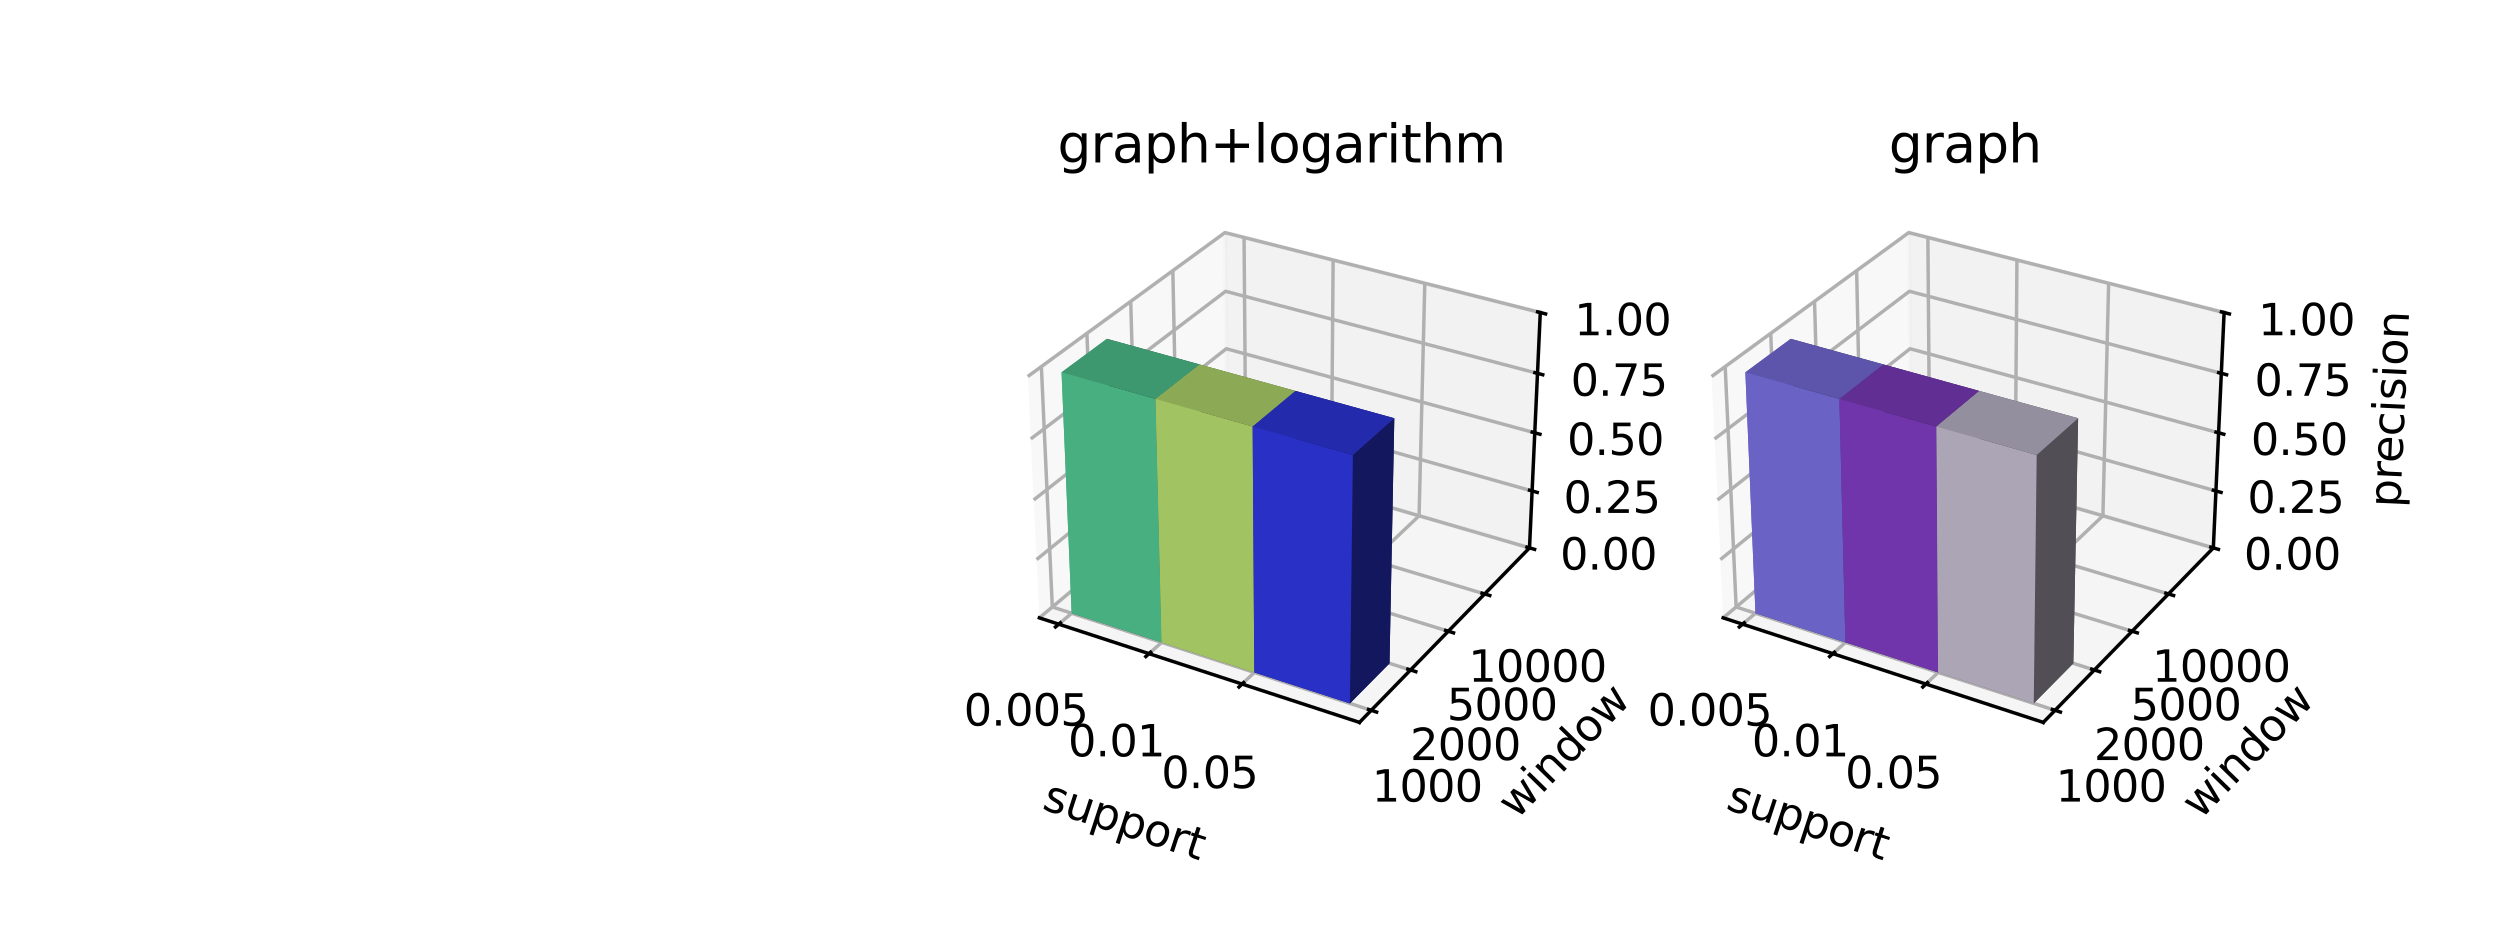 <?xml version="1.0" encoding="utf-8" standalone="no"?>
<!DOCTYPE svg PUBLIC "-//W3C//DTD SVG 1.1//EN"
  "http://www.w3.org/Graphics/SVG/1.1/DTD/svg11.dtd">
<svg xmlns:xlink="http://www.w3.org/1999/xlink" width="576pt" height="216pt" viewBox="0 0 576 216" xmlns="http://www.w3.org/2000/svg" version="1.1">
 <defs>
  <style type="text/css">*{stroke-linejoin: round; stroke-linecap: butt}</style>
 </defs>
 <g id="figure_1">
  <g id="patch_1">
   <path d="M 0 216 
L 576 216 
L 576 0 
L 0 0 
z
" style="fill: #ffffff"/>
  </g>
  <g id="patch_2">
   <path d="M 229.553 174.727 
L 360.847 174.727 
L 360.847 43.433 
L 229.553 43.433 
z
" style="fill: #ffffff"/>
  </g>
  <g id="pane3d_1">
   <g id="patch_3">
    <path d="M 239.467 142.354 
L 282.824 106.011 
L 282.221 53.598 
L 236.789 86.752 
" style="fill: #f2f2f2; opacity: 0.5; stroke: #f2f2f2; stroke-linejoin: miter"/>
   </g>
  </g>
  <g id="pane3d_2">
   <g id="patch_4">
    <path d="M 282.824 106.011 
L 352.398 126.233 
L 354.88 72.014 
L 282.221 53.598 
" style="fill: #e6e6e6; opacity: 0.5; stroke: #e6e6e6; stroke-linejoin: miter"/>
   </g>
  </g>
  <g id="pane3d_3">
   <g id="patch_5">
    <path d="M 239.467 142.354 
L 313.218 166.441 
L 352.398 126.233 
L 282.824 106.011 
" style="fill: #ececec; opacity: 0.5; stroke: #ececec; stroke-linejoin: miter"/>
   </g>
  </g>
  <g id="grid3d_1">
   <g id="Line3DCollection_1">
    <path d="M 243.933 143.813 
L 287.055 107.241 
L 286.632 54.715 
" style="fill: none; stroke: #b0b0b0; stroke-width: 0.8"/>
    <path d="M 264.732 150.606 
L 306.727 112.959 
L 307.15 59.916 
" style="fill: none; stroke: #b0b0b0; stroke-width: 0.8"/>
    <path d="M 286.173 157.608 
L 326.956 118.838 
L 328.275 65.271 
" style="fill: none; stroke: #b0b0b0; stroke-width: 0.8"/>
   </g>
  </g>
  <g id="grid3d_2">
   <g id="Line3DCollection_2">
    <path d="M 239.931 84.459 
L 242.454 139.85 
L 315.929 163.659 
" style="fill: none; stroke: #b0b0b0; stroke-width: 0.8"/>
    <path d="M 250.427 76.8 
L 252.447 131.473 
L 324.984 154.366 
" style="fill: none; stroke: #b0b0b0; stroke-width: 0.8"/>
    <path d="M 260.516 69.437 
L 262.069 123.409 
L 333.685 145.437 
" style="fill: none; stroke: #b0b0b0; stroke-width: 0.8"/>
    <path d="M 270.22 62.355 
L 271.339 115.638 
L 342.053 136.849 
" style="fill: none; stroke: #b0b0b0; stroke-width: 0.8"/>
   </g>
  </g>
  <g id="grid3d_3">
   <g id="Line3DCollection_3">
    <path d="M 352.398 126.233 
L 282.824 106.011 
L 239.467 142.354 
" style="fill: none; stroke: #b0b0b0; stroke-width: 0.8"/>
    <path d="M 352.998 113.119 
L 282.678 93.313 
L 238.82 128.923 
" style="fill: none; stroke: #b0b0b0; stroke-width: 0.8"/>
    <path d="M 353.612 99.718 
L 282.529 80.351 
L 238.158 115.186 
" style="fill: none; stroke: #b0b0b0; stroke-width: 0.8"/>
    <path d="M 354.239 86.02 
L 282.377 67.115 
L 237.481 101.132 
" style="fill: none; stroke: #b0b0b0; stroke-width: 0.8"/>
    <path d="M 354.88 72.014 
L 282.221 53.598 
L 236.789 86.752 
" style="fill: none; stroke: #b0b0b0; stroke-width: 0.8"/>
   </g>
  </g>
  <g id="axis3d_1">
   <g id="line2d_1">
    <path d="M 239.467 142.354 
L 313.218 166.441 
" style="fill: none; stroke: #000000; stroke-width: 0.8; stroke-linecap: square"/>
   </g>
   <g id="xtick_1">
    <g id="line2d_2">
     <path d="M 244.309 143.495 
L 243.181 144.451 
" style="fill: none; stroke: #000000; stroke-width: 0.8; stroke-linecap: square"/>
    </g>
    <g id="text_1">
     <!-- 0.005 -->
     <g transform="translate(222.061 167.182) scale(0.1 -0.1)">
      <defs>
       <path id="DejaVuSans-30" d="M 2034 4250 
Q 1547 4250 1301 3770 
Q 1056 3291 1056 2328 
Q 1056 1369 1301 889 
Q 1547 409 2034 409 
Q 2525 409 2770 889 
Q 3016 1369 3016 2328 
Q 3016 3291 2770 3770 
Q 2525 4250 2034 4250 
z
M 2034 4750 
Q 2819 4750 3233 4129 
Q 3647 3509 3647 2328 
Q 3647 1150 3233 529 
Q 2819 -91 2034 -91 
Q 1250 -91 836 529 
Q 422 1150 422 2328 
Q 422 3509 836 4129 
Q 1250 4750 2034 4750 
z
" transform="scale(0.016)"/>
       <path id="DejaVuSans-2e" d="M 684 794 
L 1344 794 
L 1344 0 
L 684 0 
L 684 794 
z
" transform="scale(0.016)"/>
       <path id="DejaVuSans-35" d="M 691 4666 
L 3169 4666 
L 3169 4134 
L 1269 4134 
L 1269 2991 
Q 1406 3038 1543 3061 
Q 1681 3084 1819 3084 
Q 2600 3084 3056 2656 
Q 3513 2228 3513 1497 
Q 3513 744 3044 326 
Q 2575 -91 1722 -91 
Q 1428 -91 1123 -41 
Q 819 9 494 109 
L 494 744 
Q 775 591 1075 516 
Q 1375 441 1709 441 
Q 2250 441 2565 725 
Q 2881 1009 2881 1497 
Q 2881 1984 2565 2268 
Q 2250 2553 1709 2553 
Q 1456 2553 1204 2497 
Q 953 2441 691 2322 
L 691 4666 
z
" transform="scale(0.016)"/>
      </defs>
      <use xlink:href="#DejaVuSans-30"/>
      <use xlink:href="#DejaVuSans-2e" x="63.623"/>
      <use xlink:href="#DejaVuSans-30" x="95.41"/>
      <use xlink:href="#DejaVuSans-30" x="159.033"/>
      <use xlink:href="#DejaVuSans-35" x="222.656"/>
     </g>
    </g>
   </g>
   <g id="xtick_2">
    <g id="line2d_3">
     <path d="M 265.098 150.277 
L 263.998 151.264 
" style="fill: none; stroke: #000000; stroke-width: 0.8; stroke-linecap: square"/>
    </g>
    <g id="text_2">
     <!-- 0.01 -->
     <g transform="translate(246.085 174.269) scale(0.1 -0.1)">
      <defs>
       <path id="DejaVuSans-31" d="M 794 531 
L 1825 531 
L 1825 4091 
L 703 3866 
L 703 4441 
L 1819 4666 
L 2450 4666 
L 2450 531 
L 3481 531 
L 3481 0 
L 794 0 
L 794 531 
z
" transform="scale(0.016)"/>
      </defs>
      <use xlink:href="#DejaVuSans-30"/>
      <use xlink:href="#DejaVuSans-2e" x="63.623"/>
      <use xlink:href="#DejaVuSans-30" x="95.41"/>
      <use xlink:href="#DejaVuSans-31" x="159.033"/>
     </g>
    </g>
   </g>
   <g id="xtick_3">
    <g id="line2d_4">
     <path d="M 286.529 157.27 
L 285.459 158.287 
" style="fill: none; stroke: #000000; stroke-width: 0.8; stroke-linecap: square"/>
    </g>
    <g id="text_3">
     <!-- 0.05 -->
     <g transform="translate(267.576 181.577) scale(0.1 -0.1)">
      <use xlink:href="#DejaVuSans-30"/>
      <use xlink:href="#DejaVuSans-2e" x="63.623"/>
      <use xlink:href="#DejaVuSans-30" x="95.41"/>
      <use xlink:href="#DejaVuSans-35" x="159.033"/>
     </g>
    </g>
   </g>
   <g id="text_4">
    <!-- support -->
    <g transform="translate(239.834 186.319) rotate(-341.913) scale(0.1 -0.1)">
     <defs>
      <path id="DejaVuSans-73" d="M 2834 3397 
L 2834 2853 
Q 2591 2978 2328 3040 
Q 2066 3103 1784 3103 
Q 1356 3103 1142 2972 
Q 928 2841 928 2578 
Q 928 2378 1081 2264 
Q 1234 2150 1697 2047 
L 1894 2003 
Q 2506 1872 2764 1633 
Q 3022 1394 3022 966 
Q 3022 478 2636 193 
Q 2250 -91 1575 -91 
Q 1294 -91 989 -36 
Q 684 19 347 128 
L 347 722 
Q 666 556 975 473 
Q 1284 391 1588 391 
Q 1994 391 2212 530 
Q 2431 669 2431 922 
Q 2431 1156 2273 1281 
Q 2116 1406 1581 1522 
L 1381 1569 
Q 847 1681 609 1914 
Q 372 2147 372 2553 
Q 372 3047 722 3315 
Q 1072 3584 1716 3584 
Q 2034 3584 2315 3537 
Q 2597 3491 2834 3397 
z
" transform="scale(0.016)"/>
      <path id="DejaVuSans-75" d="M 544 1381 
L 544 3500 
L 1119 3500 
L 1119 1403 
Q 1119 906 1312 657 
Q 1506 409 1894 409 
Q 2359 409 2629 706 
Q 2900 1003 2900 1516 
L 2900 3500 
L 3475 3500 
L 3475 0 
L 2900 0 
L 2900 538 
Q 2691 219 2414 64 
Q 2138 -91 1772 -91 
Q 1169 -91 856 284 
Q 544 659 544 1381 
z
M 1991 3584 
L 1991 3584 
z
" transform="scale(0.016)"/>
      <path id="DejaVuSans-70" d="M 1159 525 
L 1159 -1331 
L 581 -1331 
L 581 3500 
L 1159 3500 
L 1159 2969 
Q 1341 3281 1617 3432 
Q 1894 3584 2278 3584 
Q 2916 3584 3314 3078 
Q 3713 2572 3713 1747 
Q 3713 922 3314 415 
Q 2916 -91 2278 -91 
Q 1894 -91 1617 61 
Q 1341 213 1159 525 
z
M 3116 1747 
Q 3116 2381 2855 2742 
Q 2594 3103 2138 3103 
Q 1681 3103 1420 2742 
Q 1159 2381 1159 1747 
Q 1159 1113 1420 752 
Q 1681 391 2138 391 
Q 2594 391 2855 752 
Q 3116 1113 3116 1747 
z
" transform="scale(0.016)"/>
      <path id="DejaVuSans-6f" d="M 1959 3097 
Q 1497 3097 1228 2736 
Q 959 2375 959 1747 
Q 959 1119 1226 758 
Q 1494 397 1959 397 
Q 2419 397 2687 759 
Q 2956 1122 2956 1747 
Q 2956 2369 2687 2733 
Q 2419 3097 1959 3097 
z
M 1959 3584 
Q 2709 3584 3137 3096 
Q 3566 2609 3566 1747 
Q 3566 888 3137 398 
Q 2709 -91 1959 -91 
Q 1206 -91 779 398 
Q 353 888 353 1747 
Q 353 2609 779 3096 
Q 1206 3584 1959 3584 
z
" transform="scale(0.016)"/>
      <path id="DejaVuSans-72" d="M 2631 2963 
Q 2534 3019 2420 3045 
Q 2306 3072 2169 3072 
Q 1681 3072 1420 2755 
Q 1159 2438 1159 1844 
L 1159 0 
L 581 0 
L 581 3500 
L 1159 3500 
L 1159 2956 
Q 1341 3275 1631 3429 
Q 1922 3584 2338 3584 
Q 2397 3584 2469 3576 
Q 2541 3569 2628 3553 
L 2631 2963 
z
" transform="scale(0.016)"/>
      <path id="DejaVuSans-74" d="M 1172 4494 
L 1172 3500 
L 2356 3500 
L 2356 3053 
L 1172 3053 
L 1172 1153 
Q 1172 725 1289 603 
Q 1406 481 1766 481 
L 2356 481 
L 2356 0 
L 1766 0 
Q 1100 0 847 248 
Q 594 497 594 1153 
L 594 3053 
L 172 3053 
L 172 3500 
L 594 3500 
L 594 4494 
L 1172 4494 
z
" transform="scale(0.016)"/>
     </defs>
     <use xlink:href="#DejaVuSans-73"/>
     <use xlink:href="#DejaVuSans-75" x="52.1"/>
     <use xlink:href="#DejaVuSans-70" x="115.479"/>
     <use xlink:href="#DejaVuSans-70" x="178.955"/>
     <use xlink:href="#DejaVuSans-6f" x="242.432"/>
     <use xlink:href="#DejaVuSans-72" x="303.613"/>
     <use xlink:href="#DejaVuSans-74" x="344.727"/>
    </g>
   </g>
  </g>
  <g id="axis3d_2">
   <g id="line2d_5">
    <path d="M 352.398 126.233 
L 313.218 166.441 
" style="fill: none; stroke: #000000; stroke-width: 0.8; stroke-linecap: square"/>
   </g>
   <g id="xtick_4">
    <g id="line2d_6">
     <path d="M 315.31 163.459 
L 317.169 164.061 
" style="fill: none; stroke: #000000; stroke-width: 0.8; stroke-linecap: square"/>
    </g>
    <g id="text_5">
     <!-- 1000 -->
     <g transform="translate(316.092 184.689) scale(0.1 -0.1)">
      <use xlink:href="#DejaVuSans-31"/>
      <use xlink:href="#DejaVuSans-30" x="63.623"/>
      <use xlink:href="#DejaVuSans-30" x="127.246"/>
      <use xlink:href="#DejaVuSans-30" x="190.869"/>
     </g>
    </g>
   </g>
   <g id="xtick_5">
    <g id="line2d_7">
     <path d="M 324.373 154.174 
L 326.207 154.752 
" style="fill: none; stroke: #000000; stroke-width: 0.8; stroke-linecap: square"/>
    </g>
    <g id="text_6">
     <!-- 2000 -->
     <g transform="translate(324.901 175.117) scale(0.1 -0.1)">
      <defs>
       <path id="DejaVuSans-32" d="M 1228 531 
L 3431 531 
L 3431 0 
L 469 0 
L 469 531 
Q 828 903 1448 1529 
Q 2069 2156 2228 2338 
Q 2531 2678 2651 2914 
Q 2772 3150 2772 3378 
Q 2772 3750 2511 3984 
Q 2250 4219 1831 4219 
Q 1534 4219 1204 4116 
Q 875 4013 500 3803 
L 500 4441 
Q 881 4594 1212 4672 
Q 1544 4750 1819 4750 
Q 2544 4750 2975 4387 
Q 3406 4025 3406 3419 
Q 3406 3131 3298 2873 
Q 3191 2616 2906 2266 
Q 2828 2175 2409 1742 
Q 1991 1309 1228 531 
z
" transform="scale(0.016)"/>
      </defs>
      <use xlink:href="#DejaVuSans-32"/>
      <use xlink:href="#DejaVuSans-30" x="63.623"/>
      <use xlink:href="#DejaVuSans-30" x="127.246"/>
      <use xlink:href="#DejaVuSans-30" x="190.869"/>
     </g>
    </g>
   </g>
   <g id="xtick_6">
    <g id="line2d_8">
     <path d="M 333.083 145.251 
L 334.891 145.808 
" style="fill: none; stroke: #000000; stroke-width: 0.8; stroke-linecap: square"/>
    </g>
    <g id="text_7">
     <!-- 5000 -->
     <g transform="translate(333.365 165.92) scale(0.1 -0.1)">
      <use xlink:href="#DejaVuSans-35"/>
      <use xlink:href="#DejaVuSans-30" x="63.623"/>
      <use xlink:href="#DejaVuSans-30" x="127.246"/>
      <use xlink:href="#DejaVuSans-30" x="190.869"/>
     </g>
    </g>
   </g>
   <g id="xtick_7">
    <g id="line2d_9">
     <path d="M 341.459 136.671 
L 343.243 137.206 
" style="fill: none; stroke: #000000; stroke-width: 0.8; stroke-linecap: square"/>
    </g>
    <g id="text_8">
     <!-- 10000 -->
     <g transform="translate(338.323 157.075) scale(0.1 -0.1)">
      <use xlink:href="#DejaVuSans-31"/>
      <use xlink:href="#DejaVuSans-30" x="63.623"/>
      <use xlink:href="#DejaVuSans-30" x="127.246"/>
      <use xlink:href="#DejaVuSans-30" x="190.869"/>
      <use xlink:href="#DejaVuSans-30" x="254.492"/>
     </g>
    </g>
   </g>
   <g id="text_9">
    <!-- window -->
    <g transform="translate(349.427 188.997) rotate(-45.742) scale(0.1 -0.1)">
     <defs>
      <path id="DejaVuSans-77" d="M 269 3500 
L 844 3500 
L 1563 769 
L 2278 3500 
L 2956 3500 
L 3675 769 
L 4391 3500 
L 4966 3500 
L 4050 0 
L 3372 0 
L 2619 2869 
L 1863 0 
L 1184 0 
L 269 3500 
z
" transform="scale(0.016)"/>
      <path id="DejaVuSans-69" d="M 603 3500 
L 1178 3500 
L 1178 0 
L 603 0 
L 603 3500 
z
M 603 4863 
L 1178 4863 
L 1178 4134 
L 603 4134 
L 603 4863 
z
" transform="scale(0.016)"/>
      <path id="DejaVuSans-6e" d="M 3513 2113 
L 3513 0 
L 2938 0 
L 2938 2094 
Q 2938 2591 2744 2837 
Q 2550 3084 2163 3084 
Q 1697 3084 1428 2787 
Q 1159 2491 1159 1978 
L 1159 0 
L 581 0 
L 581 3500 
L 1159 3500 
L 1159 2956 
Q 1366 3272 1645 3428 
Q 1925 3584 2291 3584 
Q 2894 3584 3203 3211 
Q 3513 2838 3513 2113 
z
" transform="scale(0.016)"/>
      <path id="DejaVuSans-64" d="M 2906 2969 
L 2906 4863 
L 3481 4863 
L 3481 0 
L 2906 0 
L 2906 525 
Q 2725 213 2448 61 
Q 2172 -91 1784 -91 
Q 1150 -91 751 415 
Q 353 922 353 1747 
Q 353 2572 751 3078 
Q 1150 3584 1784 3584 
Q 2172 3584 2448 3432 
Q 2725 3281 2906 2969 
z
M 947 1747 
Q 947 1113 1208 752 
Q 1469 391 1925 391 
Q 2381 391 2643 752 
Q 2906 1113 2906 1747 
Q 2906 2381 2643 2742 
Q 2381 3103 1925 3103 
Q 1469 3103 1208 2742 
Q 947 2381 947 1747 
z
" transform="scale(0.016)"/>
     </defs>
     <use xlink:href="#DejaVuSans-77"/>
     <use xlink:href="#DejaVuSans-69" x="81.787"/>
     <use xlink:href="#DejaVuSans-6e" x="109.57"/>
     <use xlink:href="#DejaVuSans-64" x="172.949"/>
     <use xlink:href="#DejaVuSans-6f" x="236.426"/>
     <use xlink:href="#DejaVuSans-77" x="297.607"/>
    </g>
   </g>
  </g>
  <g id="axis3d_3">
   <g id="line2d_10">
    <path d="M 352.398 126.233 
L 354.88 72.014 
" style="fill: none; stroke: #000000; stroke-width: 0.8; stroke-linecap: square"/>
   </g>
   <g id="xtick_8">
    <g id="line2d_11">
     <path d="M 351.814 126.063 
L 353.567 126.573 
" style="fill: none; stroke: #000000; stroke-width: 0.8; stroke-linecap: square"/>
    </g>
    <g id="text_10">
     <!-- 0.00 -->
     <g transform="translate(359.457 131.235) scale(0.1 -0.1)">
      <use xlink:href="#DejaVuSans-30"/>
      <use xlink:href="#DejaVuSans-2e" x="63.623"/>
      <use xlink:href="#DejaVuSans-30" x="95.41"/>
      <use xlink:href="#DejaVuSans-30" x="159.033"/>
     </g>
    </g>
   </g>
   <g id="xtick_9">
    <g id="line2d_12">
     <path d="M 352.408 112.953 
L 354.181 113.452 
" style="fill: none; stroke: #000000; stroke-width: 0.8; stroke-linecap: square"/>
    </g>
    <g id="text_11">
     <!-- 0.25 -->
     <g transform="translate(360.25 118.173) scale(0.1 -0.1)">
      <use xlink:href="#DejaVuSans-30"/>
      <use xlink:href="#DejaVuSans-2e" x="63.623"/>
      <use xlink:href="#DejaVuSans-32" x="95.41"/>
      <use xlink:href="#DejaVuSans-35" x="159.033"/>
     </g>
    </g>
   </g>
   <g id="xtick_10">
    <g id="line2d_13">
     <path d="M 353.015 99.555 
L 354.808 100.044 
" style="fill: none; stroke: #000000; stroke-width: 0.8; stroke-linecap: square"/>
    </g>
    <g id="text_12">
     <!-- 0.50 -->
     <g transform="translate(361.06 104.827) scale(0.1 -0.1)">
      <use xlink:href="#DejaVuSans-30"/>
      <use xlink:href="#DejaVuSans-2e" x="63.623"/>
      <use xlink:href="#DejaVuSans-35" x="95.41"/>
      <use xlink:href="#DejaVuSans-30" x="159.033"/>
     </g>
    </g>
   </g>
   <g id="xtick_11">
    <g id="line2d_14">
     <path d="M 353.635 85.861 
L 355.449 86.338 
" style="fill: none; stroke: #000000; stroke-width: 0.8; stroke-linecap: square"/>
    </g>
    <g id="text_13">
     <!-- 0.75 -->
     <g transform="translate(361.888 91.187) scale(0.1 -0.1)">
      <defs>
       <path id="DejaVuSans-37" d="M 525 4666 
L 3525 4666 
L 3525 4397 
L 1831 0 
L 1172 0 
L 2766 4134 
L 525 4134 
L 525 4666 
z
" transform="scale(0.016)"/>
      </defs>
      <use xlink:href="#DejaVuSans-30"/>
      <use xlink:href="#DejaVuSans-2e" x="63.623"/>
      <use xlink:href="#DejaVuSans-37" x="95.41"/>
      <use xlink:href="#DejaVuSans-35" x="159.033"/>
     </g>
    </g>
   </g>
   <g id="xtick_12">
    <g id="line2d_15">
     <path d="M 354.269 71.86 
L 356.104 72.325 
" style="fill: none; stroke: #000000; stroke-width: 0.8; stroke-linecap: square"/>
    </g>
    <g id="text_14">
     <!-- 1.00 -->
     <g transform="translate(362.734 77.243) scale(0.1 -0.1)">
      <use xlink:href="#DejaVuSans-31"/>
      <use xlink:href="#DejaVuSans-2e" x="63.623"/>
      <use xlink:href="#DejaVuSans-30" x="95.41"/>
      <use xlink:href="#DejaVuSans-30" x="159.033"/>
     </g>
    </g>
   </g>
   <g id="text_15">
    <!-- precision -->
    <g transform="translate(395.439 117.002) rotate(-87.378) scale(0.1 -0.1)">
     <defs>
      <path id="DejaVuSans-65" d="M 3597 1894 
L 3597 1613 
L 953 1613 
Q 991 1019 1311 708 
Q 1631 397 2203 397 
Q 2534 397 2845 478 
Q 3156 559 3463 722 
L 3463 178 
Q 3153 47 2828 -22 
Q 2503 -91 2169 -91 
Q 1331 -91 842 396 
Q 353 884 353 1716 
Q 353 2575 817 3079 
Q 1281 3584 2069 3584 
Q 2775 3584 3186 3129 
Q 3597 2675 3597 1894 
z
M 3022 2063 
Q 3016 2534 2758 2815 
Q 2500 3097 2075 3097 
Q 1594 3097 1305 2825 
Q 1016 2553 972 2059 
L 3022 2063 
z
" transform="scale(0.016)"/>
      <path id="DejaVuSans-63" d="M 3122 3366 
L 3122 2828 
Q 2878 2963 2633 3030 
Q 2388 3097 2138 3097 
Q 1578 3097 1268 2742 
Q 959 2388 959 1747 
Q 959 1106 1268 751 
Q 1578 397 2138 397 
Q 2388 397 2633 464 
Q 2878 531 3122 666 
L 3122 134 
Q 2881 22 2623 -34 
Q 2366 -91 2075 -91 
Q 1284 -91 818 406 
Q 353 903 353 1747 
Q 353 2603 823 3093 
Q 1294 3584 2113 3584 
Q 2378 3584 2631 3529 
Q 2884 3475 3122 3366 
z
" transform="scale(0.016)"/>
     </defs>
     <use xlink:href="#DejaVuSans-70"/>
     <use xlink:href="#DejaVuSans-72" x="63.477"/>
     <use xlink:href="#DejaVuSans-65" x="102.34"/>
     <use xlink:href="#DejaVuSans-63" x="163.863"/>
     <use xlink:href="#DejaVuSans-69" x="218.844"/>
     <use xlink:href="#DejaVuSans-73" x="246.627"/>
     <use xlink:href="#DejaVuSans-69" x="298.727"/>
     <use xlink:href="#DejaVuSans-6f" x="326.51"/>
     <use xlink:href="#DejaVuSans-6e" x="387.691"/>
    </g>
   </g>
  </g>
  <g id="axes_1">
   <g id="Poly3DCollection_1">
    <path d="M 284.523 109.389 
L 284.523 109.365 
L 304.264 115.144 
L 304.264 115.167 
z
" clip-path="url(#pe732e2b1c3)" style="fill: #46445a"/>
    <path d="M 275.635 116.927 
L 275.635 116.903 
L 284.523 109.365 
L 284.523 109.389 
z
" clip-path="url(#pe732e2b1c3)" style="fill: #9590be"/>
    <path d="M 275.635 116.927 
L 284.523 109.389 
L 304.264 115.167 
L 295.615 122.92 
z
" clip-path="url(#pe732e2b1c3)" style="fill: #5a5773"/>
    <path d="M 275.635 116.903 
L 295.615 122.896 
L 304.264 115.144 
L 284.523 109.365 
z
" clip-path="url(#pe732e2b1c3)" style="fill: #817da5"/>
    <path d="M 295.615 122.92 
L 304.264 115.167 
L 304.264 115.144 
L 295.615 122.896 
z
" clip-path="url(#pe732e2b1c3)" style="fill: #46445a"/>
    <path d="M 275.635 116.927 
L 295.615 122.92 
L 295.615 122.896 
L 275.635 116.903 
z
" clip-path="url(#pe732e2b1c3)" style="fill: #9590be"/>
    <path d="M 275.635 116.927 
L 275.609 115.441 
L 295.614 121.42 
L 295.615 122.92 
z
" clip-path="url(#pe732e2b1c3)" style="fill: #591424"/>
    <path d="M 266.416 124.746 
L 266.378 123.242 
L 275.609 115.441 
L 275.635 116.927 
z
" clip-path="url(#pe732e2b1c3)" style="fill: #bd2b4c"/>
    <path d="M 266.416 124.746 
L 275.635 116.927 
L 295.615 122.92 
L 286.64 130.966 
z
" clip-path="url(#pe732e2b1c3)" style="fill: #721a2e"/>
    <path d="M 266.378 123.242 
L 286.627 129.448 
L 295.614 121.42 
L 275.609 115.441 
z
" clip-path="url(#pe732e2b1c3)" style="fill: #a42542"/>
    <path d="M 295.615 122.92 
L 295.615 122.877 
L 316.176 129.044 
L 316.175 129.087 
z
" clip-path="url(#pe732e2b1c3)" style="fill: #2b4b49"/>
    <path d="M 286.64 130.966 
L 286.639 130.923 
L 295.615 122.877 
L 295.615 122.92 
z
" clip-path="url(#pe732e2b1c3)" style="fill: #5b9f9a"/>
    <path d="M 286.64 130.966 
L 295.615 122.92 
L 295.614 121.42 
L 286.627 129.448 
z
" clip-path="url(#pe732e2b1c3)" style="fill: #591424"/>
    <path d="M 266.416 124.746 
L 286.64 130.966 
L 286.627 129.448 
L 266.378 123.242 
z
" clip-path="url(#pe732e2b1c3)" style="fill: #bd2b4c"/>
    <path d="M 286.64 130.966 
L 295.615 122.92 
L 316.175 129.087 
L 307.461 137.371 
z
" clip-path="url(#pe732e2b1c3)" style="fill: #37605d"/>
    <path d="M 286.639 130.923 
L 307.462 137.327 
L 316.176 129.044 
L 295.615 122.877 
z
" clip-path="url(#pe732e2b1c3)" style="fill: #4f8a86"/>
    <path d="M 256.846 132.862 
L 266.416 124.746 
L 286.64 130.966 
L 277.318 139.323 
z
" clip-path="url(#pe732e2b1c3)" style="fill: #401548"/>
    <path d="M 266.416 124.746 
L 265.697 96.238 
L 286.393 102.182 
L 286.64 130.966 
z
" clip-path="url(#pe732e2b1c3)" style="fill: #321038"/>
    <path d="M 307.461 137.371 
L 316.175 129.087 
L 316.176 129.044 
L 307.462 137.327 
z
" clip-path="url(#pe732e2b1c3)" style="fill: #2b4b49"/>
    <path d="M 256.846 132.862 
L 255.884 103.995 
L 265.697 96.238 
L 266.416 124.746 
z
" clip-path="url(#pe732e2b1c3)" style="fill: #6a2277"/>
    <path d="M 286.64 130.966 
L 307.461 137.371 
L 307.462 137.327 
L 286.639 130.923 
z
" clip-path="url(#pe732e2b1c3)" style="fill: #5b9f9a"/>
    <path d="M 286.64 130.966 
L 286.554 121.022 
L 307.549 127.332 
L 307.461 137.371 
z
" clip-path="url(#pe732e2b1c3)" style="fill: #4f1f29"/>
    <path d="M 277.318 139.323 
L 277.153 129.256 
L 286.554 121.022 
L 286.64 130.966 
z
" clip-path="url(#pe732e2b1c3)" style="fill: #a84356"/>
    <path d="M 277.318 139.323 
L 286.64 130.966 
L 307.461 137.371 
L 298.407 145.978 
z
" clip-path="url(#pe732e2b1c3)" style="fill: #662834"/>
    <path d="M 246.906 141.292 
L 256.846 132.862 
L 277.318 139.323 
L 267.63 148.008 
z
" clip-path="url(#pe732e2b1c3)" style="fill: #2b6a4d"/>
    <path d="M 277.318 139.323 
L 286.64 130.966 
L 286.393 102.182 
L 276.839 110.174 
z
" clip-path="url(#pe732e2b1c3)" style="fill: #321038"/>
    <path d="M 256.846 132.862 
L 277.318 139.323 
L 276.839 110.174 
L 255.884 103.995 
z
" clip-path="url(#pe732e2b1c3)" style="fill: #6a2277"/>
    <path d="M 277.153 129.256 
L 298.419 135.815 
L 307.549 127.332 
L 286.554 121.022 
z
" clip-path="url(#pe732e2b1c3)" style="fill: #923a4b"/>
    <path d="M 255.884 103.995 
L 276.839 110.174 
L 286.393 102.182 
L 265.697 96.238 
z
" clip-path="url(#pe732e2b1c3)" style="fill: #5c1e67"/>
    <path d="M 298.407 145.978 
L 307.461 137.371 
L 307.549 127.332 
L 298.419 135.815 
z
" clip-path="url(#pe732e2b1c3)" style="fill: #4f1f29"/>
    <path d="M 277.318 139.323 
L 298.407 145.978 
L 298.419 135.815 
L 277.153 129.256 
z
" clip-path="url(#pe732e2b1c3)" style="fill: #a84356"/>
    <path d="M 256.846 132.862 
L 255.019 78.068 
L 276.409 83.977 
L 277.318 139.323 
z
" clip-path="url(#pe732e2b1c3)" style="fill: #22533c"/>
    <path d="M 267.63 148.008 
L 277.318 139.323 
L 298.407 145.978 
L 288.991 154.93 
z
" clip-path="url(#pe732e2b1c3)" style="fill: #62763b"/>
    <path d="M 246.906 141.292 
L 244.58 85.78 
L 255.019 78.068 
L 256.846 132.862 
z
" clip-path="url(#pe732e2b1c3)" style="fill: #47af80"/>
    <path d="M 277.318 139.323 
L 276.409 83.977 
L 298.474 90.072 
L 298.407 145.978 
z
" clip-path="url(#pe732e2b1c3)" style="fill: #4c5c2e"/>
    <path d="M 288.991 154.93 
L 298.407 145.978 
L 320.141 152.838 
L 311.018 162.068 
z
" clip-path="url(#pe732e2b1c3)" style="fill: #181d78"/>
    <path d="M 267.63 148.008 
L 277.318 139.323 
L 276.409 83.977 
L 266.245 91.932 
z
" clip-path="url(#pe732e2b1c3)" style="fill: #22533c"/>
    <path d="M 267.63 148.008 
L 266.245 91.932 
L 276.409 83.977 
L 277.318 139.323 
z
" clip-path="url(#pe732e2b1c3)" style="fill: #a1c362"/>
    <path d="M 246.906 141.292 
L 267.63 148.008 
L 266.245 91.932 
L 244.58 85.78 
z
" clip-path="url(#pe732e2b1c3)" style="fill: #47af80"/>
    <path d="M 298.407 145.978 
L 298.474 90.072 
L 321.246 96.363 
L 320.141 152.838 
z
" clip-path="url(#pe732e2b1c3)" style="fill: #13175d"/>
    <path d="M 244.58 85.78 
L 266.245 91.932 
L 276.409 83.977 
L 255.019 78.068 
z
" clip-path="url(#pe732e2b1c3)" style="fill: #3e986f"/>
    <path d="M 288.991 154.93 
L 298.407 145.978 
L 298.474 90.072 
L 288.608 98.283 
z
" clip-path="url(#pe732e2b1c3)" style="fill: #4c5c2e"/>
    <path d="M 288.991 154.93 
L 288.608 98.283 
L 298.474 90.072 
L 298.407 145.978 
z
" clip-path="url(#pe732e2b1c3)" style="fill: #2830c6"/>
    <path d="M 267.63 148.008 
L 288.991 154.93 
L 288.608 98.283 
L 266.245 91.932 
z
" clip-path="url(#pe732e2b1c3)" style="fill: #a1c362"/>
    <path d="M 266.245 91.932 
L 288.608 98.283 
L 298.474 90.072 
L 276.409 83.977 
z
" clip-path="url(#pe732e2b1c3)" style="fill: #8caa55"/>
    <path d="M 311.018 162.068 
L 320.141 152.838 
L 321.246 96.363 
L 311.703 104.842 
z
" clip-path="url(#pe732e2b1c3)" style="fill: #13175d"/>
    <path d="M 288.991 154.93 
L 311.018 162.068 
L 311.703 104.842 
L 288.608 98.283 
z
" clip-path="url(#pe732e2b1c3)" style="fill: #2830c6"/>
    <path d="M 288.608 98.283 
L 311.703 104.842 
L 321.246 96.363 
L 298.474 90.072 
z
" clip-path="url(#pe732e2b1c3)" style="fill: #232aac"/>
   </g>
   <g id="text_16">
    <!-- graph+logarithm -->
    <g transform="translate(243.652 37.433) scale(0.12 -0.12)">
     <defs>
      <path id="DejaVuSans-67" d="M 2906 1791 
Q 2906 2416 2648 2759 
Q 2391 3103 1925 3103 
Q 1463 3103 1205 2759 
Q 947 2416 947 1791 
Q 947 1169 1205 825 
Q 1463 481 1925 481 
Q 2391 481 2648 825 
Q 2906 1169 2906 1791 
z
M 3481 434 
Q 3481 -459 3084 -895 
Q 2688 -1331 1869 -1331 
Q 1566 -1331 1297 -1286 
Q 1028 -1241 775 -1147 
L 775 -588 
Q 1028 -725 1275 -790 
Q 1522 -856 1778 -856 
Q 2344 -856 2625 -561 
Q 2906 -266 2906 331 
L 2906 616 
Q 2728 306 2450 153 
Q 2172 0 1784 0 
Q 1141 0 747 490 
Q 353 981 353 1791 
Q 353 2603 747 3093 
Q 1141 3584 1784 3584 
Q 2172 3584 2450 3431 
Q 2728 3278 2906 2969 
L 2906 3500 
L 3481 3500 
L 3481 434 
z
" transform="scale(0.016)"/>
      <path id="DejaVuSans-61" d="M 2194 1759 
Q 1497 1759 1228 1600 
Q 959 1441 959 1056 
Q 959 750 1161 570 
Q 1363 391 1709 391 
Q 2188 391 2477 730 
Q 2766 1069 2766 1631 
L 2766 1759 
L 2194 1759 
z
M 3341 1997 
L 3341 0 
L 2766 0 
L 2766 531 
Q 2569 213 2275 61 
Q 1981 -91 1556 -91 
Q 1019 -91 701 211 
Q 384 513 384 1019 
Q 384 1609 779 1909 
Q 1175 2209 1959 2209 
L 2766 2209 
L 2766 2266 
Q 2766 2663 2505 2880 
Q 2244 3097 1772 3097 
Q 1472 3097 1187 3025 
Q 903 2953 641 2809 
L 641 3341 
Q 956 3463 1253 3523 
Q 1550 3584 1831 3584 
Q 2591 3584 2966 3190 
Q 3341 2797 3341 1997 
z
" transform="scale(0.016)"/>
      <path id="DejaVuSans-68" d="M 3513 2113 
L 3513 0 
L 2938 0 
L 2938 2094 
Q 2938 2591 2744 2837 
Q 2550 3084 2163 3084 
Q 1697 3084 1428 2787 
Q 1159 2491 1159 1978 
L 1159 0 
L 581 0 
L 581 4863 
L 1159 4863 
L 1159 2956 
Q 1366 3272 1645 3428 
Q 1925 3584 2291 3584 
Q 2894 3584 3203 3211 
Q 3513 2838 3513 2113 
z
" transform="scale(0.016)"/>
      <path id="DejaVuSans-2b" d="M 2944 4013 
L 2944 2272 
L 4684 2272 
L 4684 1741 
L 2944 1741 
L 2944 0 
L 2419 0 
L 2419 1741 
L 678 1741 
L 678 2272 
L 2419 2272 
L 2419 4013 
L 2944 4013 
z
" transform="scale(0.016)"/>
      <path id="DejaVuSans-6c" d="M 603 4863 
L 1178 4863 
L 1178 0 
L 603 0 
L 603 4863 
z
" transform="scale(0.016)"/>
      <path id="DejaVuSans-6d" d="M 3328 2828 
Q 3544 3216 3844 3400 
Q 4144 3584 4550 3584 
Q 5097 3584 5394 3201 
Q 5691 2819 5691 2113 
L 5691 0 
L 5113 0 
L 5113 2094 
Q 5113 2597 4934 2840 
Q 4756 3084 4391 3084 
Q 3944 3084 3684 2787 
Q 3425 2491 3425 1978 
L 3425 0 
L 2847 0 
L 2847 2094 
Q 2847 2600 2669 2842 
Q 2491 3084 2119 3084 
Q 1678 3084 1418 2786 
Q 1159 2488 1159 1978 
L 1159 0 
L 581 0 
L 581 3500 
L 1159 3500 
L 1159 2956 
Q 1356 3278 1631 3431 
Q 1906 3584 2284 3584 
Q 2666 3584 2933 3390 
Q 3200 3197 3328 2828 
z
" transform="scale(0.016)"/>
     </defs>
     <use xlink:href="#DejaVuSans-67"/>
     <use xlink:href="#DejaVuSans-72" x="63.477"/>
     <use xlink:href="#DejaVuSans-61" x="104.59"/>
     <use xlink:href="#DejaVuSans-70" x="165.869"/>
     <use xlink:href="#DejaVuSans-68" x="229.346"/>
     <use xlink:href="#DejaVuSans-2b" x="292.725"/>
     <use xlink:href="#DejaVuSans-6c" x="376.514"/>
     <use xlink:href="#DejaVuSans-6f" x="404.297"/>
     <use xlink:href="#DejaVuSans-67" x="465.479"/>
     <use xlink:href="#DejaVuSans-61" x="528.955"/>
     <use xlink:href="#DejaVuSans-72" x="590.234"/>
     <use xlink:href="#DejaVuSans-69" x="631.348"/>
     <use xlink:href="#DejaVuSans-74" x="659.131"/>
     <use xlink:href="#DejaVuSans-68" x="698.34"/>
     <use xlink:href="#DejaVuSans-6d" x="761.719"/>
    </g>
   </g>
  </g>
  <g id="patch_6">
   <path d="M 387.106 174.727 
L 518.4 174.727 
L 518.4 43.433 
L 387.106 43.433 
z
" style="fill: #ffffff"/>
  </g>
  <g id="pane3d_4">
   <g id="patch_7">
    <path d="M 397.019 142.354 
L 440.377 106.011 
L 439.774 53.598 
L 394.342 86.752 
" style="fill: #f2f2f2; opacity: 0.5; stroke: #f2f2f2; stroke-linejoin: miter"/>
   </g>
  </g>
  <g id="pane3d_5">
   <g id="patch_8">
    <path d="M 440.377 106.011 
L 509.951 126.233 
L 512.433 72.014 
L 439.774 53.598 
" style="fill: #e6e6e6; opacity: 0.5; stroke: #e6e6e6; stroke-linejoin: miter"/>
   </g>
  </g>
  <g id="pane3d_6">
   <g id="patch_9">
    <path d="M 397.019 142.354 
L 470.771 166.441 
L 509.951 126.233 
L 440.377 106.011 
" style="fill: #ececec; opacity: 0.5; stroke: #ececec; stroke-linejoin: miter"/>
   </g>
  </g>
  <g id="grid3d_4">
   <g id="Line3DCollection_4">
    <path d="M 401.486 143.813 
L 444.608 107.241 
L 444.185 54.715 
" style="fill: none; stroke: #b0b0b0; stroke-width: 0.8"/>
    <path d="M 422.285 150.606 
L 464.28 112.959 
L 464.703 59.916 
" style="fill: none; stroke: #b0b0b0; stroke-width: 0.8"/>
    <path d="M 443.726 157.608 
L 484.509 118.838 
L 485.828 65.271 
" style="fill: none; stroke: #b0b0b0; stroke-width: 0.8"/>
   </g>
  </g>
  <g id="grid3d_5">
   <g id="Line3DCollection_5">
    <path d="M 397.484 84.459 
L 400.007 139.85 
L 473.482 163.659 
" style="fill: none; stroke: #b0b0b0; stroke-width: 0.8"/>
    <path d="M 407.98 76.8 
L 410 131.473 
L 482.537 154.366 
" style="fill: none; stroke: #b0b0b0; stroke-width: 0.8"/>
    <path d="M 418.069 69.437 
L 419.622 123.409 
L 491.238 145.437 
" style="fill: none; stroke: #b0b0b0; stroke-width: 0.8"/>
    <path d="M 427.773 62.355 
L 428.892 115.638 
L 499.606 136.849 
" style="fill: none; stroke: #b0b0b0; stroke-width: 0.8"/>
   </g>
  </g>
  <g id="grid3d_6">
   <g id="Line3DCollection_6">
    <path d="M 509.951 126.233 
L 440.377 106.011 
L 397.019 142.354 
" style="fill: none; stroke: #b0b0b0; stroke-width: 0.8"/>
    <path d="M 510.551 113.119 
L 440.231 93.313 
L 396.373 128.923 
" style="fill: none; stroke: #b0b0b0; stroke-width: 0.8"/>
    <path d="M 511.165 99.718 
L 440.082 80.351 
L 395.711 115.186 
" style="fill: none; stroke: #b0b0b0; stroke-width: 0.8"/>
    <path d="M 511.792 86.02 
L 439.93 67.115 
L 395.034 101.132 
" style="fill: none; stroke: #b0b0b0; stroke-width: 0.8"/>
    <path d="M 512.433 72.014 
L 439.774 53.598 
L 394.342 86.752 
" style="fill: none; stroke: #b0b0b0; stroke-width: 0.8"/>
   </g>
  </g>
  <g id="axis3d_4">
   <g id="line2d_16">
    <path d="M 397.019 142.354 
L 470.771 166.441 
" style="fill: none; stroke: #000000; stroke-width: 0.8; stroke-linecap: square"/>
   </g>
   <g id="xtick_13">
    <g id="line2d_17">
     <path d="M 401.862 143.495 
L 400.734 144.451 
" style="fill: none; stroke: #000000; stroke-width: 0.8; stroke-linecap: square"/>
    </g>
    <g id="text_17">
     <!-- 0.005 -->
     <g transform="translate(379.614 167.182) scale(0.1 -0.1)">
      <use xlink:href="#DejaVuSans-30"/>
      <use xlink:href="#DejaVuSans-2e" x="63.623"/>
      <use xlink:href="#DejaVuSans-30" x="95.41"/>
      <use xlink:href="#DejaVuSans-30" x="159.033"/>
      <use xlink:href="#DejaVuSans-35" x="222.656"/>
     </g>
    </g>
   </g>
   <g id="xtick_14">
    <g id="line2d_18">
     <path d="M 422.651 150.277 
L 421.551 151.264 
" style="fill: none; stroke: #000000; stroke-width: 0.8; stroke-linecap: square"/>
    </g>
    <g id="text_18">
     <!-- 0.01 -->
     <g transform="translate(403.638 174.269) scale(0.1 -0.1)">
      <use xlink:href="#DejaVuSans-30"/>
      <use xlink:href="#DejaVuSans-2e" x="63.623"/>
      <use xlink:href="#DejaVuSans-30" x="95.41"/>
      <use xlink:href="#DejaVuSans-31" x="159.033"/>
     </g>
    </g>
   </g>
   <g id="xtick_15">
    <g id="line2d_19">
     <path d="M 444.082 157.27 
L 443.012 158.287 
" style="fill: none; stroke: #000000; stroke-width: 0.8; stroke-linecap: square"/>
    </g>
    <g id="text_19">
     <!-- 0.05 -->
     <g transform="translate(425.129 181.577) scale(0.1 -0.1)">
      <use xlink:href="#DejaVuSans-30"/>
      <use xlink:href="#DejaVuSans-2e" x="63.623"/>
      <use xlink:href="#DejaVuSans-30" x="95.41"/>
      <use xlink:href="#DejaVuSans-35" x="159.033"/>
     </g>
    </g>
   </g>
   <g id="text_20">
    <!-- support -->
    <g transform="translate(397.386 186.319) rotate(-341.913) scale(0.1 -0.1)">
     <use xlink:href="#DejaVuSans-73"/>
     <use xlink:href="#DejaVuSans-75" x="52.1"/>
     <use xlink:href="#DejaVuSans-70" x="115.479"/>
     <use xlink:href="#DejaVuSans-70" x="178.955"/>
     <use xlink:href="#DejaVuSans-6f" x="242.432"/>
     <use xlink:href="#DejaVuSans-72" x="303.613"/>
     <use xlink:href="#DejaVuSans-74" x="344.727"/>
    </g>
   </g>
  </g>
  <g id="axis3d_5">
   <g id="line2d_20">
    <path d="M 509.951 126.233 
L 470.771 166.441 
" style="fill: none; stroke: #000000; stroke-width: 0.8; stroke-linecap: square"/>
   </g>
   <g id="xtick_16">
    <g id="line2d_21">
     <path d="M 472.863 163.459 
L 474.722 164.061 
" style="fill: none; stroke: #000000; stroke-width: 0.8; stroke-linecap: square"/>
    </g>
    <g id="text_21">
     <!-- 1000 -->
     <g transform="translate(473.645 184.689) scale(0.1 -0.1)">
      <use xlink:href="#DejaVuSans-31"/>
      <use xlink:href="#DejaVuSans-30" x="63.623"/>
      <use xlink:href="#DejaVuSans-30" x="127.246"/>
      <use xlink:href="#DejaVuSans-30" x="190.869"/>
     </g>
    </g>
   </g>
   <g id="xtick_17">
    <g id="line2d_22">
     <path d="M 481.926 154.174 
L 483.76 154.752 
" style="fill: none; stroke: #000000; stroke-width: 0.8; stroke-linecap: square"/>
    </g>
    <g id="text_22">
     <!-- 2000 -->
     <g transform="translate(482.454 175.117) scale(0.1 -0.1)">
      <use xlink:href="#DejaVuSans-32"/>
      <use xlink:href="#DejaVuSans-30" x="63.623"/>
      <use xlink:href="#DejaVuSans-30" x="127.246"/>
      <use xlink:href="#DejaVuSans-30" x="190.869"/>
     </g>
    </g>
   </g>
   <g id="xtick_18">
    <g id="line2d_23">
     <path d="M 490.636 145.251 
L 492.444 145.808 
" style="fill: none; stroke: #000000; stroke-width: 0.8; stroke-linecap: square"/>
    </g>
    <g id="text_23">
     <!-- 5000 -->
     <g transform="translate(490.918 165.92) scale(0.1 -0.1)">
      <use xlink:href="#DejaVuSans-35"/>
      <use xlink:href="#DejaVuSans-30" x="63.623"/>
      <use xlink:href="#DejaVuSans-30" x="127.246"/>
      <use xlink:href="#DejaVuSans-30" x="190.869"/>
     </g>
    </g>
   </g>
   <g id="xtick_19">
    <g id="line2d_24">
     <path d="M 499.012 136.671 
L 500.796 137.206 
" style="fill: none; stroke: #000000; stroke-width: 0.8; stroke-linecap: square"/>
    </g>
    <g id="text_24">
     <!-- 10000 -->
     <g transform="translate(495.876 157.075) scale(0.1 -0.1)">
      <use xlink:href="#DejaVuSans-31"/>
      <use xlink:href="#DejaVuSans-30" x="63.623"/>
      <use xlink:href="#DejaVuSans-30" x="127.246"/>
      <use xlink:href="#DejaVuSans-30" x="190.869"/>
      <use xlink:href="#DejaVuSans-30" x="254.492"/>
     </g>
    </g>
   </g>
   <g id="text_25">
    <!-- window -->
    <g transform="translate(506.98 188.997) rotate(-45.742) scale(0.1 -0.1)">
     <use xlink:href="#DejaVuSans-77"/>
     <use xlink:href="#DejaVuSans-69" x="81.787"/>
     <use xlink:href="#DejaVuSans-6e" x="109.57"/>
     <use xlink:href="#DejaVuSans-64" x="172.949"/>
     <use xlink:href="#DejaVuSans-6f" x="236.426"/>
     <use xlink:href="#DejaVuSans-77" x="297.607"/>
    </g>
   </g>
  </g>
  <g id="axis3d_6">
   <g id="line2d_25">
    <path d="M 509.951 126.233 
L 512.433 72.014 
" style="fill: none; stroke: #000000; stroke-width: 0.8; stroke-linecap: square"/>
   </g>
   <g id="xtick_20">
    <g id="line2d_26">
     <path d="M 509.367 126.063 
L 511.12 126.573 
" style="fill: none; stroke: #000000; stroke-width: 0.8; stroke-linecap: square"/>
    </g>
    <g id="text_26">
     <!-- 0.00 -->
     <g transform="translate(517.01 131.235) scale(0.1 -0.1)">
      <use xlink:href="#DejaVuSans-30"/>
      <use xlink:href="#DejaVuSans-2e" x="63.623"/>
      <use xlink:href="#DejaVuSans-30" x="95.41"/>
      <use xlink:href="#DejaVuSans-30" x="159.033"/>
     </g>
    </g>
   </g>
   <g id="xtick_21">
    <g id="line2d_27">
     <path d="M 509.961 112.953 
L 511.733 113.452 
" style="fill: none; stroke: #000000; stroke-width: 0.8; stroke-linecap: square"/>
    </g>
    <g id="text_27">
     <!-- 0.25 -->
     <g transform="translate(517.803 118.173) scale(0.1 -0.1)">
      <use xlink:href="#DejaVuSans-30"/>
      <use xlink:href="#DejaVuSans-2e" x="63.623"/>
      <use xlink:href="#DejaVuSans-32" x="95.41"/>
      <use xlink:href="#DejaVuSans-35" x="159.033"/>
     </g>
    </g>
   </g>
   <g id="xtick_22">
    <g id="line2d_28">
     <path d="M 510.568 99.555 
L 512.361 100.044 
" style="fill: none; stroke: #000000; stroke-width: 0.8; stroke-linecap: square"/>
    </g>
    <g id="text_28">
     <!-- 0.50 -->
     <g transform="translate(518.613 104.827) scale(0.1 -0.1)">
      <use xlink:href="#DejaVuSans-30"/>
      <use xlink:href="#DejaVuSans-2e" x="63.623"/>
      <use xlink:href="#DejaVuSans-35" x="95.41"/>
      <use xlink:href="#DejaVuSans-30" x="159.033"/>
     </g>
    </g>
   </g>
   <g id="xtick_23">
    <g id="line2d_29">
     <path d="M 511.188 85.861 
L 513.002 86.338 
" style="fill: none; stroke: #000000; stroke-width: 0.8; stroke-linecap: square"/>
    </g>
    <g id="text_29">
     <!-- 0.75 -->
     <g transform="translate(519.441 91.187) scale(0.1 -0.1)">
      <use xlink:href="#DejaVuSans-30"/>
      <use xlink:href="#DejaVuSans-2e" x="63.623"/>
      <use xlink:href="#DejaVuSans-37" x="95.41"/>
      <use xlink:href="#DejaVuSans-35" x="159.033"/>
     </g>
    </g>
   </g>
   <g id="xtick_24">
    <g id="line2d_30">
     <path d="M 511.822 71.86 
L 513.657 72.325 
" style="fill: none; stroke: #000000; stroke-width: 0.8; stroke-linecap: square"/>
    </g>
    <g id="text_30">
     <!-- 1.00 -->
     <g transform="translate(520.287 77.243) scale(0.1 -0.1)">
      <use xlink:href="#DejaVuSans-31"/>
      <use xlink:href="#DejaVuSans-2e" x="63.623"/>
      <use xlink:href="#DejaVuSans-30" x="95.41"/>
      <use xlink:href="#DejaVuSans-30" x="159.033"/>
     </g>
    </g>
   </g>
   <g id="text_31">
    <!-- precision -->
    <g transform="translate(552.992 117.002) rotate(-87.378) scale(0.1 -0.1)">
     <use xlink:href="#DejaVuSans-70"/>
     <use xlink:href="#DejaVuSans-72" x="63.477"/>
     <use xlink:href="#DejaVuSans-65" x="102.34"/>
     <use xlink:href="#DejaVuSans-63" x="163.863"/>
     <use xlink:href="#DejaVuSans-69" x="218.844"/>
     <use xlink:href="#DejaVuSans-73" x="246.627"/>
     <use xlink:href="#DejaVuSans-69" x="298.727"/>
     <use xlink:href="#DejaVuSans-6f" x="326.51"/>
     <use xlink:href="#DejaVuSans-6e" x="387.691"/>
    </g>
   </g>
  </g>
  <g id="axes_2">
   <g id="Poly3DCollection_2">
    <path d="M 442.076 109.389 
L 442.076 109.365 
L 461.817 115.144 
L 461.817 115.167 
z
" clip-path="url(#p7f35245f40)" style="fill: #074f1a"/>
    <path d="M 433.188 116.927 
L 433.188 116.903 
L 442.076 109.365 
L 442.076 109.389 
z
" clip-path="url(#p7f35245f40)" style="fill: #0fa738"/>
    <path d="M 433.188 116.927 
L 442.076 109.389 
L 461.817 115.167 
L 453.168 122.92 
z
" clip-path="url(#p7f35245f40)" style="fill: #096522"/>
    <path d="M 433.188 116.903 
L 453.168 122.896 
L 461.817 115.144 
L 442.076 109.365 
z
" clip-path="url(#p7f35245f40)" style="fill: #0d9130"/>
    <path d="M 453.168 122.92 
L 461.817 115.167 
L 461.817 115.144 
L 453.168 122.896 
z
" clip-path="url(#p7f35245f40)" style="fill: #074f1a"/>
    <path d="M 433.188 116.927 
L 453.168 122.92 
L 453.168 122.896 
L 433.188 116.903 
z
" clip-path="url(#p7f35245f40)" style="fill: #0fa738"/>
    <path d="M 433.188 116.927 
L 433.162 115.441 
L 453.167 121.42 
L 453.168 122.92 
z
" clip-path="url(#p7f35245f40)" style="fill: #404247"/>
    <path d="M 423.969 124.746 
L 423.931 123.242 
L 433.162 115.441 
L 433.188 116.927 
z
" clip-path="url(#p7f35245f40)" style="fill: #878c96"/>
    <path d="M 423.969 124.746 
L 433.188 116.927 
L 453.168 122.92 
L 444.193 130.966 
z
" clip-path="url(#p7f35245f40)" style="fill: #52555b"/>
    <path d="M 423.931 123.242 
L 444.18 129.448 
L 453.167 121.42 
L 433.162 115.441 
z
" clip-path="url(#p7f35245f40)" style="fill: #767a83"/>
    <path d="M 453.168 122.92 
L 453.168 122.877 
L 473.729 129.044 
L 473.728 129.087 
z
" clip-path="url(#p7f35245f40)" style="fill: #513911"/>
    <path d="M 444.193 130.966 
L 444.192 130.923 
L 453.168 122.877 
L 453.168 122.92 
z
" clip-path="url(#p7f35245f40)" style="fill: #ab7a25"/>
    <path d="M 444.193 130.966 
L 453.168 122.92 
L 453.167 121.42 
L 444.18 129.448 
z
" clip-path="url(#p7f35245f40)" style="fill: #404247"/>
    <path d="M 423.969 124.746 
L 444.193 130.966 
L 444.18 129.448 
L 423.931 123.242 
z
" clip-path="url(#p7f35245f40)" style="fill: #878c96"/>
    <path d="M 444.193 130.966 
L 453.168 122.92 
L 473.728 129.087 
L 465.014 137.371 
z
" clip-path="url(#p7f35245f40)" style="fill: #674916"/>
    <path d="M 444.192 130.923 
L 465.015 137.327 
L 473.729 129.044 
L 453.168 122.877 
z
" clip-path="url(#p7f35245f40)" style="fill: #956920"/>
    <path d="M 414.399 132.862 
L 423.969 124.746 
L 444.193 130.966 
L 434.871 139.323 
z
" clip-path="url(#p7f35245f40)" style="fill: #7f3e61"/>
    <path d="M 423.969 124.746 
L 423.25 96.238 
L 443.946 102.182 
L 444.193 130.966 
z
" clip-path="url(#p7f35245f40)" style="fill: #64314c"/>
    <path d="M 465.014 137.371 
L 473.728 129.087 
L 473.729 129.044 
L 465.015 137.327 
z
" clip-path="url(#p7f35245f40)" style="fill: #513911"/>
    <path d="M 414.399 132.862 
L 413.436 103.995 
L 423.25 96.238 
L 423.969 124.746 
z
" clip-path="url(#p7f35245f40)" style="fill: #d367a1"/>
    <path d="M 444.193 130.966 
L 465.014 137.371 
L 465.015 137.327 
L 444.192 130.923 
z
" clip-path="url(#p7f35245f40)" style="fill: #ab7a25"/>
    <path d="M 444.193 130.966 
L 444.107 121.022 
L 465.102 127.332 
L 465.014 137.371 
z
" clip-path="url(#p7f35245f40)" style="fill: #674917"/>
    <path d="M 434.871 139.323 
L 434.706 129.256 
L 444.107 121.022 
L 444.193 130.966 
z
" clip-path="url(#p7f35245f40)" style="fill: #da9a31"/>
    <path d="M 434.871 139.323 
L 444.193 130.966 
L 465.014 137.371 
L 455.96 145.978 
z
" clip-path="url(#p7f35245f40)" style="fill: #845d1e"/>
    <path d="M 404.458 141.292 
L 414.399 132.862 
L 434.871 139.323 
L 425.183 148.008 
z
" clip-path="url(#p7f35245f40)" style="fill: #403b77"/>
    <path d="M 434.871 139.323 
L 444.193 130.966 
L 443.946 102.182 
L 434.392 110.174 
z
" clip-path="url(#p7f35245f40)" style="fill: #64314c"/>
    <path d="M 414.399 132.862 
L 434.871 139.323 
L 434.392 110.174 
L 413.436 103.995 
z
" clip-path="url(#p7f35245f40)" style="fill: #d367a1"/>
    <path d="M 434.706 129.256 
L 455.972 135.815 
L 465.102 127.332 
L 444.107 121.022 
z
" clip-path="url(#p7f35245f40)" style="fill: #be862a"/>
    <path d="M 413.436 103.995 
L 434.392 110.174 
L 443.946 102.182 
L 423.25 96.238 
z
" clip-path="url(#p7f35245f40)" style="fill: #b75a8c"/>
    <path d="M 455.96 145.978 
L 465.014 137.371 
L 465.102 127.332 
L 455.972 135.815 
z
" clip-path="url(#p7f35245f40)" style="fill: #674917"/>
    <path d="M 434.871 139.323 
L 455.96 145.978 
L 455.972 135.815 
L 434.706 129.256 
z
" clip-path="url(#p7f35245f40)" style="fill: #da9a31"/>
    <path d="M 414.399 132.862 
L 412.572 78.068 
L 433.962 83.977 
L 434.871 139.323 
z
" clip-path="url(#p7f35245f40)" style="fill: #322e5d"/>
    <path d="M 425.183 148.008 
L 434.871 139.323 
L 455.96 145.978 
L 446.543 154.93 
z
" clip-path="url(#p7f35245f40)" style="fill: #442067"/>
    <path d="M 404.458 141.292 
L 402.133 85.78 
L 412.572 78.068 
L 414.399 132.862 
z
" clip-path="url(#p7f35245f40)" style="fill: #6a62c5"/>
    <path d="M 434.871 139.323 
L 433.962 83.977 
L 456.027 90.072 
L 455.96 145.978 
z
" clip-path="url(#p7f35245f40)" style="fill: #351951"/>
    <path d="M 446.543 154.93 
L 455.96 145.978 
L 477.694 152.838 
L 468.571 162.068 
z
" clip-path="url(#p7f35245f40)" style="fill: #67636e"/>
    <path d="M 425.183 148.008 
L 434.871 139.323 
L 433.962 83.977 
L 423.798 91.932 
z
" clip-path="url(#p7f35245f40)" style="fill: #322e5d"/>
    <path d="M 425.183 148.008 
L 423.798 91.932 
L 433.962 83.977 
L 434.871 139.323 
z
" clip-path="url(#p7f35245f40)" style="fill: #7035ab"/>
    <path d="M 404.458 141.292 
L 425.183 148.008 
L 423.798 91.932 
L 402.133 85.78 
z
" clip-path="url(#p7f35245f40)" style="fill: #6a62c5"/>
    <path d="M 455.96 145.978 
L 456.027 90.072 
L 478.799 96.363 
L 477.694 152.838 
z
" clip-path="url(#p7f35245f40)" style="fill: #514e56"/>
    <path d="M 402.133 85.78 
L 423.798 91.932 
L 433.962 83.977 
L 412.572 78.068 
z
" clip-path="url(#p7f35245f40)" style="fill: #5c55ab"/>
    <path d="M 446.543 154.93 
L 455.96 145.978 
L 456.027 90.072 
L 446.161 98.283 
z
" clip-path="url(#p7f35245f40)" style="fill: #351951"/>
    <path d="M 446.543 154.93 
L 446.161 98.283 
L 456.027 90.072 
L 455.96 145.978 
z
" clip-path="url(#p7f35245f40)" style="fill: #aba5b6"/>
    <path d="M 425.183 148.008 
L 446.543 154.93 
L 446.161 98.283 
L 423.798 91.932 
z
" clip-path="url(#p7f35245f40)" style="fill: #7035ab"/>
    <path d="M 423.798 91.932 
L 446.161 98.283 
L 456.027 90.072 
L 433.962 83.977 
z
" clip-path="url(#p7f35245f40)" style="fill: #612e94"/>
    <path d="M 468.571 162.068 
L 477.694 152.838 
L 478.799 96.363 
L 469.255 104.842 
z
" clip-path="url(#p7f35245f40)" style="fill: #514e56"/>
    <path d="M 446.543 154.93 
L 468.571 162.068 
L 469.255 104.842 
L 446.161 98.283 
z
" clip-path="url(#p7f35245f40)" style="fill: #aba5b6"/>
    <path d="M 446.161 98.283 
L 469.255 104.842 
L 478.799 96.363 
L 456.027 90.072 
z
" clip-path="url(#p7f35245f40)" style="fill: #948f9e"/>
   </g>
   <g id="text_32">
    <!-- graph -->
    <g transform="translate(435.189 37.433) scale(0.12 -0.12)">
     <use xlink:href="#DejaVuSans-67"/>
     <use xlink:href="#DejaVuSans-72" x="63.477"/>
     <use xlink:href="#DejaVuSans-61" x="104.59"/>
     <use xlink:href="#DejaVuSans-70" x="165.869"/>
     <use xlink:href="#DejaVuSans-68" x="229.346"/>
    </g>
   </g>
  </g>
 </g>
 <defs>
  <clipPath id="pe732e2b1c3">
   <rect x="229.553" y="43.433" width="131.294" height="131.294"/>
  </clipPath>
  <clipPath id="p7f35245f40">
   <rect x="387.106" y="43.433" width="131.294" height="131.294"/>
  </clipPath>
 </defs>
</svg>

